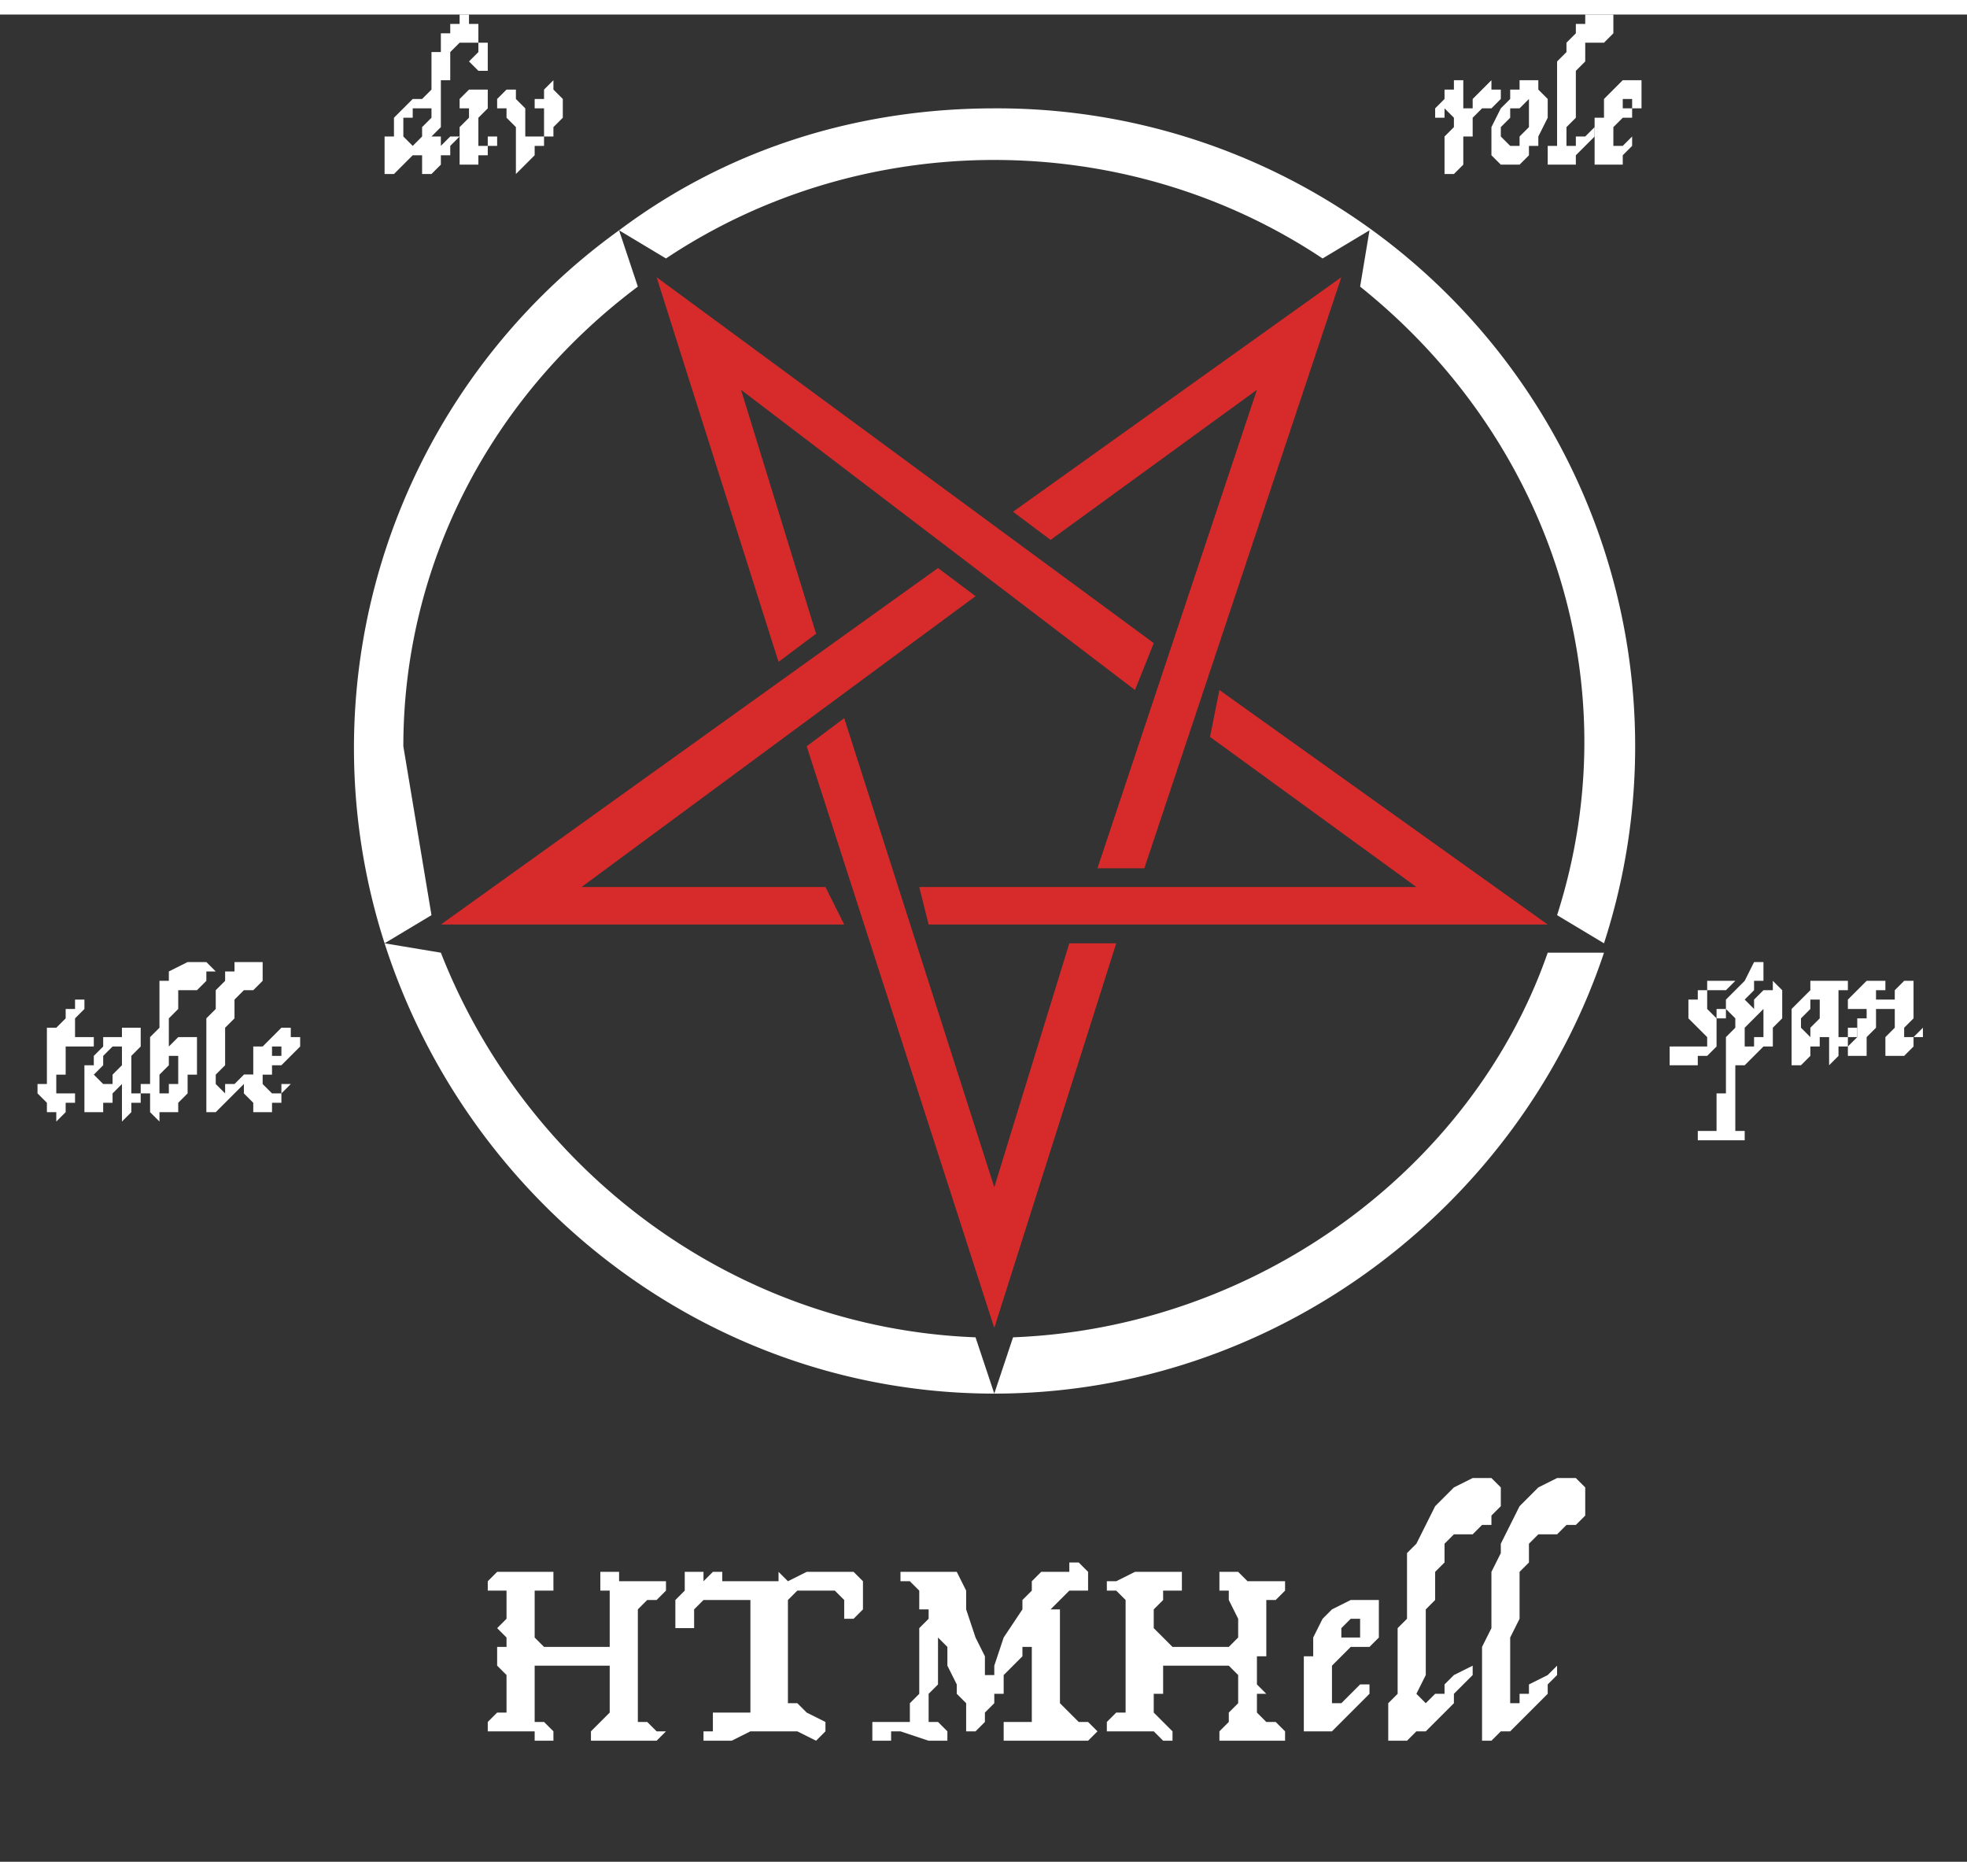 <svg xmlns="http://www.w3.org/2000/svg" height="200" viewBox="0 0 209.7 196.9" fill="#fff" aria-hidden="true"><rect x="0" y="0" width="209.7" height="196.9" fill="#333333" stroke="none"/><path fill="#d72b2b" d="m112 56-4-3 35-25-21 63h-5l17-51z"/><path fill="#d72b2b" d="m129 77 1-5 35 25H99l-1-4h53z"/><path fill="#d72b2b" d="M114 99h5l-13 41-20-62 4-3 16 50z"/><path fill="#d72b2b" d="m88 93 2 4H47l53-38 4 3-42 31z"/><path fill="#d72b2b" d="m87 66-4 3-13-41 53 39-2 5-42-32z"/><path d="m108 141-2 6c30 0 56-20 65-47h-6c-8 23-31 40-57 41zm-2-131c-14 0-28 4-40 13l5 3c21-14 49-14 70 0l5-3-1 6c20 16 29 42 21 67l5 3a68 68 0 0 0-65-89zM43 78c0-19 9-37 25-49l-2-6a68 68 0 0 0-25 76l5-3-3-18zm4 22-6-1c9 28 35 48 65 48l-2-6c-26-1-48-18-57-41zM50 1h1v2h-2l-1 1v3h-1v5c0 1 0 0 0 0l-1 1h1v1l1-1h1l-1 1v1h-1v1l-1 1h-1v-2h-1l-1 1-1 1h-1v-4h1v-2l1-1 1-1h1l1-1V4h1V2h1V1h1V0h1v1zm-5 9h-1v1h-1v2l1 1 1-1v-1l1-1v-1h-1z"/><path d="M51 8h1v2l-1 1v3h1v-1h1v1h-1v1h-1v1h-1v1-1h-1v-4l1-1v-1h-1V9v1-1l1-1h1zm0-5h1v3h-1l-1-1 1-1V3z"/><path d="M56 10v3h1v1-1h1v-3h-1V9h1V8l1-1v1l1 1v2l-1 1v1h-1v1h-1v1l-1 1-1 1v-5l-1-1v-1h-2 1V9l1-1h1v1l1 1zM184 103h1l-1 1h-2v2l1 1v3l-1 1h-1v1h-3v-2h4v-1l-1-1-1-1v-2h1v-1h1v-1h2z"/><path d="M187 101h1v2h-1v1l-1 1 1 1v-1l1-1h1v-1l1 1v3l-1 1v2h-1l-1 1-1 1h-1v7h1v1h-5v-1h2v-4h1v-6l1-1v-1l-1-1v1h-1v-1h1v-1l1-1 1-1 1-2zm1 5-1 1-1 1v2h1v-1h1v-3zM196 103h1v1h-1v5h1v-1h1v1h-1v1h-1v1l-1 1v-3h-1v1h-1v1l-1 1h-1v-6l1-1 1-1v-1h3zm-2 2h-1v1l-1 1v1l1 1v-1l1-1v-3 1z"/><path d="M200 103h1v1h-1c1 0 0 0 0 0v1h1c0 1 0 0 0 0h1v-1l1-1h1v4l-1 1c0 1 0 0 0 0v1h1l1-1v1h-1v1l-1 1h-1v1-1h-1v-2l1-1v-2h-2v2l-1 1v2h-2v-1l1-1v-2h1v-1h-1v-1 1h-1v-1l1-1 1-1h1zM8 105h1v1l-1 1v2h1v-1 1h1v1H7v3H6v2h2v1H7v1l-1 1v-1H5v-1l-1-1v-1h1v-6h1l1-1v-1h1v-1c0 1 0 0 0 0z"/><path d="M14 108h1v2l-1 1h1-1v4h1v-1h1v1h-1v1h-1v1l-1 1v-4l-1 1v1h-1v1H9v-5h1v-1l1-1v-1h2v-1h1zm-2 2-1 1v1l-1 1 1 1h1v-1l1-1v-2h-1zM20 101h2l1 1h-1v1l-1 1h-2v2l-1 1v3l1-1h2v4h-1v2l-1 1v1h-2v1l-1-1v-8l1-1v-5h1v-1l2-1zm-1 10h-1v1l-1 1v2h1v-1h1v-4 1z"/><path d="M28 101v2l-1 1h-1l-1 1v2l-1 1v4l-1 1v1l1 1v-1h1l1-1h1l-1 1-1 1-1 1-1 1c-1 0 0 0 0 0h-1v-10l1-1v-2l1-1v-1h1v-1h3z"/><path d="M30 108h1v1h1v1l-1 1-1 1h-1v1h-1v1l1 1h1v-1h1l-1 1v1h-1v1h-2v-1l-1-1v-2h1v-3h1l1-1 1-1zm0 2h-1v1h1v-1zM54 166h5v2h-2v5l1 1h7v-6h-1v-2h2v1h5v1l-1 1h-1l-1 1v12h1l1 1h1l-1 1h-7v-1l1-1 1-1v-5h-8v6h1l1 1v1h-2v-1h-5v-1l1-1h1v-4l-1-1v-2h1v-1l-1-1 1-1v-3h-2v-1l1-1h1zM91 165v1l1 1v3l-1 1h-1v-2l-1-1h-4l-1 1v11h1l1 1 2 1v1l-1 1-2-1h-5l-2 1h-3c1 0 0 0 0 0v-1h1v-2h4v-12h-5l-1 1v2h-2v-3l1-1v-2h2v1l1-1h1v1h6v-1l1 1 2-1h5v-1zM115 165l1 1v2h-2l-1 1-1 1h1v10l1 1 1 1h1l1 1-1 1h-9v-2h3v-8h-1v1l-1 1-1 1v2h-1v1l-1 1v1c0 1 0 0 0 0l-1 1h-1v-3l-1-1v-1l-1-2v-2l-1-1v5l-1 1v3h1l1 1v1h-2l-3-1h-1v1h-2v-1h-1 1v-1h4v-2l1-1v-7l1-1v-1h-1v-2l-1-1h-1v-1h3s0-1 0 0h3l1 2v2l1 3 1 2v2h1v-1l1-3 2-3v-1l1-1v-1l1-1h3v-1h1zM121 166h5v2h-2v1l-1 1v2l1 1 1 1h6l1-1v-2l-1-2v-1h-1v-2h2l1 1h4v1l-1 1h-1v6h-1v3l1 1h-1v2l1 1h1l1 1v1h-7v-1l1-1v-1l1-1v-3l-1-1h-7v3h-1v2l1 1 1 1v1h-1l-1-1h-5v-1l1-1h1v-12l-1-1h-1c-1 0 0 0 0 0v-1h1l2-1zM145 169h2v4l-1 1h-2l-1 1-1 1v4h1l1-1 1-1h1v1l-1 1-1 1-1 1-1 1h-3v-7c0-1 0 0 0 0v-1h1v-2l1-2 1-1 2-1h1zm-1 2-1 1c0 1 0 0 0 0v1h2v-2h-1zM159 156l1 1v2l-1 1v1h-1l-1 1h-2l-1 1v2l-1 1v3l-1 1v7l-1 2 1 1 1-1h1v-1l1-1 2-1v1l-1 1-1 1v1l-1 1-1 1-1 1h-1l-1 1h-2v-4l1-1v-7l1-1v-7l1-1 1-2 1-2 1-1 1-1 2-1h2zM168 156l1 1v3l-1 1h-1l-1 1h-2l-1 1v2l-1 1v5l-1 2v7h1v-1h1v-1l2-1 1-1v1l-1 1v1l-1 1-1 1-1 1-1 1h-1l-1 1h-1v-10l1-2v-6l1-2v-1l1-2 1-2 1-1 1-1 2-1h2zM155 7h1v3h1V9l1-1 1-1v1h1v1l-1 1h-1l-1 1v2h-1v3l-1 1h-1v-4l1-1v-1l-1-1v1h-1v-1l1-1V8h1V7zM163 7h1v1l1 1v2l-1 2v1h-1v1l-1 1h-2l-1-1v-3l1-2 1-1V8h1V7h1zm0 2-1 1h-1v1l-1 1v1l1 1h1v-1l1-1c0-1 0 0 0 0V9zM172 0v2l-1 1h-2v2l-1 1v5l-1 1v2h1v-1h1l1-1h1-1v1l-1 1-1 1v1h-3v-2h1V5l1-1V3l1-1V1h1V0h3z"/><path d="M174 7h1v3h-1v1h-1l-1 1v2h1l1-1v1l-1 1v1h-3v-5h1V9l1-1 1-1h1zm-1 2v1h1V9h-1z"/></svg>